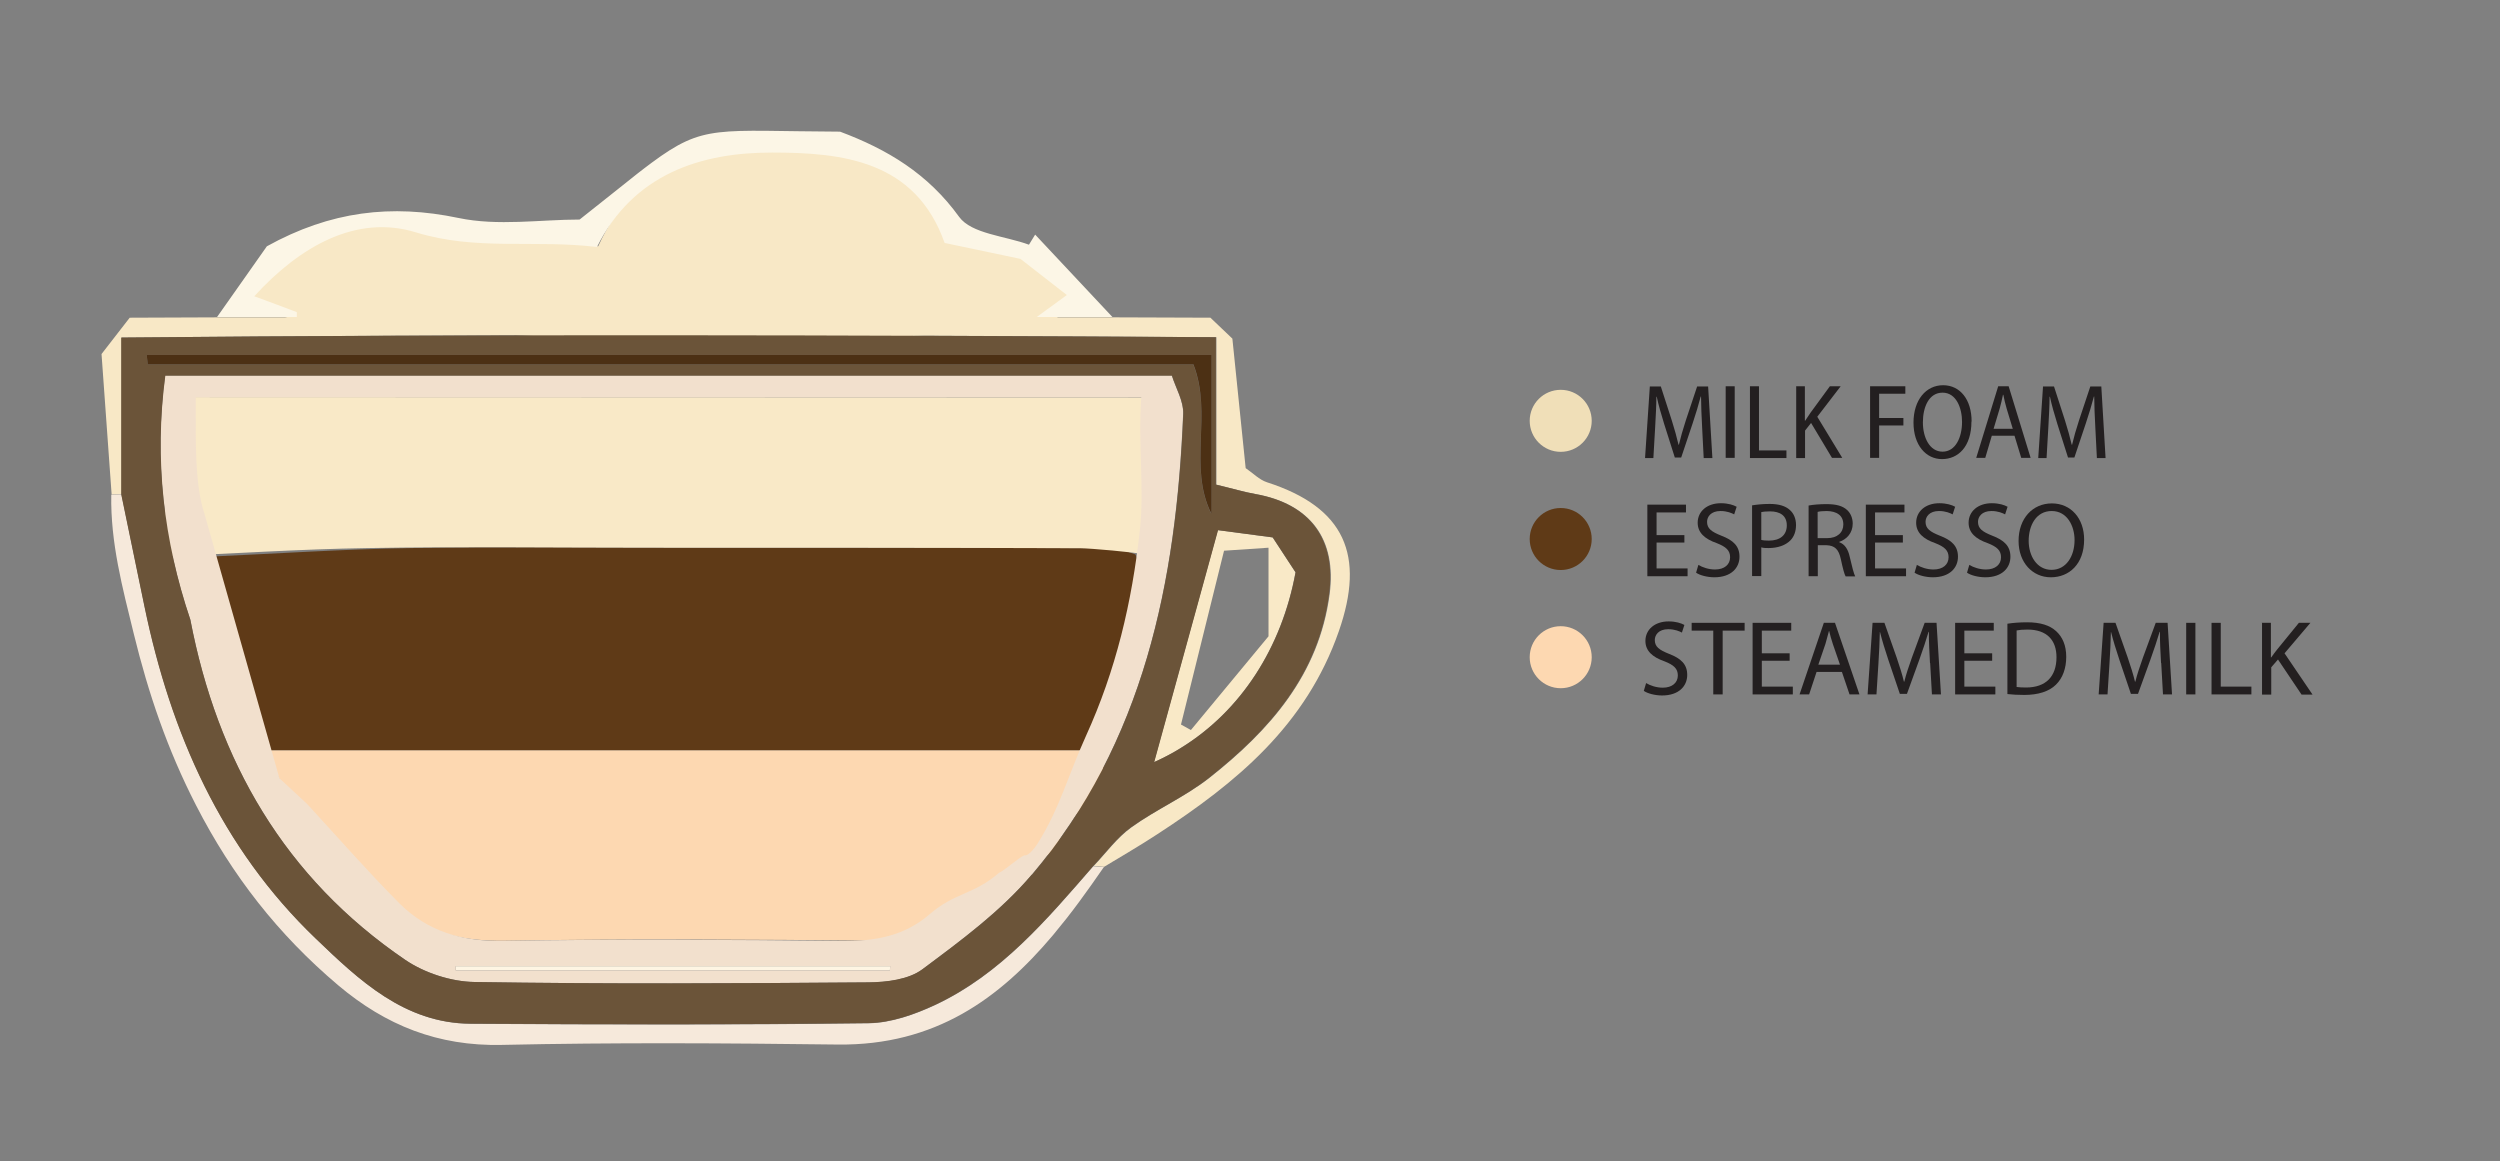 <?xml version="1.0" encoding="UTF-8"?>
<svg id="Layer_2" xmlns="http://www.w3.org/2000/svg" viewBox="0 0 141.09 65.55">
  <rect x="0" y="0" width="141.09" height="65.55" fill="#808080" stroke="none"/>
  <defs>
    <style>
      .cls-1 {
        fill: none;
      }

      .cls-2 {
        fill: #fef5e3;
      }

      .cls-3 {
        fill: #231f20;
      }

      .cls-4 {
        fill: #f8f0e2;
      }

      .cls-5 {
        fill: #4c3014;
      }

      .cls-6 {
        fill: #fdd8b1;
      }

      .cls-7 {
        fill: #fcf6e6;
      }

      .cls-8 {
        fill: #6b5439;
      }

      .cls-9 {
        fill: #f9e9c7;
      }

      .cls-10 {
        fill: #f0dfb8;
      }

      .cls-11 {
        fill: #f6e9db;
      }

      .cls-12 {
        fill: #f2e0cd;
      }

      .cls-13 {
        fill: #f8e8c6;
      }

      .cls-14 {
        fill: #5f3a17;
      }
    </style>
  </defs>
  <g id="Layer_1-2" data-name="Layer_1">
    <g>
      <path class="cls-14" d="M14.33,41.9c.17.67.34,1.34.51,2.01.56.48,1.11.97,1.67,1.45-.35-.9-.7-1.8-1.17-3.01h45.73c.47,2.42-2.07,3.56-2.54,5.51.37-.15.74-.31,1.1-.46.89-1.33,1.77-2.66,2.66-4,0-1.15.9-2.1,1.08-3.22.11-.72-.36-1.6,0-2.28.4-2.15,1.7-4.22.71-6.61-.4-.12-.81-.34-1.22-.35-8.03-.03-16.06-.03-24.08-.03-5.19,0-10.38-.06-15.56.02-3.84.06-7.68.32-11.52.49.52,2,1.05,4,1.57,6"/>
      <path class="cls-6" d="M62.23,42.35H15.11c.49,1.21.85,2.11,1.21,3.01,1.9,1.88,3.75,3.8,5.73,5.61,1.75,1.6,3.91,2.16,6.45,2.12,7.02-.12,14.05-.07,21.07,0,2,.02,3.8-.29,5.34-1.5,1.58-1.24,3.14-2.48,4.71-3.73.48-1.95,3.1-3.08,2.62-5.51Z"/>
      <path class="cls-12" d="M10.73,34.92s0,.02,0,.03c0,0,0,0,0,.01v-.04Z"/>
      <path class="cls-9" d="M66.14,26.91c.03-1.15-.87-3.32-1.22-4.48-17.67,0-37.63-.02-55.3-.02-.01,1.03.02,2.07-.04,3.1-.13,1.97-.31,3.94-.46,5.91,3.89-.17,7.79-.43,11.68-.49,5.26-.09,10.52-.02,15.79-.02,8.14,0,16.29,0,24.43.03.41,0,3.13.23,3.54.35"/>
      <path class="cls-13" d="M59.46,18.09c.51-.41.93-.74,1.43-1.15-1.01-.86-1.87-1.6-2.68-2.29-1.45-.33-2.85-.66-4.38-1.01-1.67-5.23-5.89-5.73-9.94-5.74-4.14,0-8.03,1.38-10.13,6-3.6-.48-6.94.26-10.46-.93-3.4-1.15-6.67.87-9.31,4.06.92.38,1.67.69,2.41.99,14.03,1.1,29.01,2.17,43.05.07Z"/>
      <path class="cls-7" d="M16.76,17.62c-.74-.28-1.48-.56-2.41-.9,2.59-2.84,5.78-4.63,9.11-3.61,3.44,1.06,6.7.4,10.23.83,2.05-4.11,5.85-5.34,9.9-5.33,3.95,0,8.08.45,9.72,5.1,1.49.31,2.86.6,4.28.9.8.62,1.64,1.27,2.62,2.04-.59.43-1.04.76-1.7,1.24h4.27c-1.45-1.55-2.91-3.1-4.36-4.65-.12.19-.23.38-.35.57-1.35-.5-3.24-.61-3.94-1.57-1.76-2.44-4.05-3.81-6.72-4.81-6.98-.03-7.66-.45-10.64,1.76-.25.18-.51.39-.8.61-.85.67-1.9,1.52-3.26,2.59-2.21,0-4.61.38-6.84-.09-3.77-.79-7.22-.39-10.81,1.6-.82,1.16-1.81,2.58-2.81,3.99h4.5c0-.09,0-.18,0-.27Z"/>
      <g>
        <path class="cls-2" d="M25.72,54.77h24.5c0-.08.02-.16.02-.24h-24.52c0,.08,0,.16,0,.24Z"/>
        <path class="cls-4" d="M10.74,34.96s0-.01,0-.02v.04s0-.01,0-.02Z"/>
        <path class="cls-12" d="M11.54,29c-.57-1.69-.49-4.27-.49-6.58h2.21c16.35,0,32.69,0,49.04,0h2.11c-.19,2.64.18,5.15-.08,7.5-.45,4.09-1.35,7.9-3.05,11.63-.97,2.13-1.47,4.07-2.73,6.07-.04.06-.47.72-.74.65-.35.15-1.09.84-1.43.99-1.43,1.24-2.49,1.1-3.92,2.34-1.4,1.21-3.04,1.52-4.86,1.5-6.39-.06-12.79-.11-19.18,0-2.32.04-4.28-.52-5.88-2.12-1.8-1.81-3.48-3.73-5.21-5.61-.52-.48-1.04-.97-1.56-1.45M10.74,34.97s0,0,0-.01c1.53,7.99,5.33,14.58,12.13,19.21,1.09.74,2.59,1.23,3.91,1.25,7.4.12,14.81.08,22.21.02,1.04,0,2.29-.15,3.07-.74,2.18-1.63,4.43-3.29,6.17-5.34,6.33-7.47,8.15-16.53,8.54-26,.03-.73-.43-1.47-.64-2.17H9.32c-.63,4.74-.1,9.28,1.41,13.76M50.22,54.77h-24.5c0-.08,0-.16,0-.24h24.52c0,.08-.02.16-.02.24Z"/>
        <path class="cls-9" d="M65.13,43.01c.53-.23,1.03-.5,1.51-.8,3.38-2.08,5.69-5.65,6.47-9.91-.37-.56-.81-1.24-1.29-1.97-.25-.03-.5-.07-.75-.1-.74-.1-1.49-.19-2.34-.31-.54,1.95-1.06,3.86-1.59,5.78-.66,2.38-1.32,4.78-2.01,7.3ZM71.59,30.92v4.99c-1.2,1.45-2.79,3.37-4.38,5.29-.19-.1-.37-.21-.56-.31.78-3.16,1.56-6.32,2.43-9.81.89-.06,1.6-.11,2.51-.17Z"/>
        <path class="cls-13" d="M16.81,17.91h-4.5l-4.99.02c-.45.58-.9,1.16-1.59,2.05.18,2.45.37,5.19.57,7.93h0c.19,0,.38-.02.57-.02v-8.84c20.74-.2,41.06-.15,61.78-.02v8.32c.97.24,1.58.42,2.21.53,3.11.56,4.59,2.56,4.18,5.66-.6,4.54-3.38,7.67-6.77,10.35-1.36,1.07-3,1.78-4.41,2.8-.82.59-1.44,1.45-2.14,2.19.2.01.39.02.59.04h0c1.01-.61,2.03-1.2,3.02-1.85,4.44-2.89,8.38-6.13,10.23-11.45,1.49-4.28.35-6.98-4.05-8.4-.44-.14-.81-.53-1.21-.8-.24-2.3-.47-4.61-.75-7.31-.21-.2-.73-.69-1.24-1.18-1.83,0-3.66-.02-5.49-.02h-4.27"/>
        <path class="cls-11" d="M61.7,48.89c-2.62,3.01-5.21,6.09-8.92,7.83-1.16.54-2.49,1.01-3.74,1.03-7.49.1-14.99.08-22.48.03-3.73-.03-6.31-2.47-8.73-4.8-5.33-5.11-8.18-11.6-9.67-18.75-.44-2.11-.87-4.22-1.31-6.33-.19,0-.38.02-.57.02-.05,2.7.63,5.24,1.27,7.85.83,3.39,1.9,6.53,3.51,9.67,2.04,3.98,4.65,7.31,8.02,10.16,2.69,2.27,5.64,3.45,9.24,3.37,6.32-.14,12.65-.1,18.97-.02,5.49.06,9.13-2.6,12.15-6.19.5-.6.99-1.22,1.46-1.86.47-.64.94-1.3,1.4-1.97-.2-.01-.39-.02-.59-.04Z"/>
        <rect class="cls-1" x="2.69" width="74.27" height="65.55"/>
        <path class="cls-8" d="M17.82,52.97c2.43,2.33,5,4.78,8.73,4.8,7.49.05,14.99.06,22.48-.03,1.26-.02,2.58-.49,3.74-1.03,3.71-1.74,6.3-4.81,8.92-7.83.71-.74,1.33-1.61,2.14-2.19,1.41-1.01,3.05-1.72,4.41-2.8,3.39-2.68,6.17-5.81,6.77-10.35.41-3.1-1.07-5.11-4.18-5.66-.62-.11-1.23-.3-2.21-.53v-8.32c-20.72-.12-41.04-.18-61.78.02v8.84c.44,2.11.87,4.22,1.31,6.33,1.48,7.15,4.33,13.64,9.67,18.75ZM58.23,49.36c-1.74,2.06-3.99,3.72-6.17,5.34-.78.58-2.03.73-3.07.74-7.4.06-14.81.1-22.21-.02-1.32-.02-2.82-.51-3.91-1.25-6.8-4.63-10.6-11.22-12.13-19.21-1.51-4.48-2.04-9.03-1.41-13.76h56.81c.22.69.67,1.44.64,2.17-.39,9.47-2.22,18.52-8.54,26ZM68.74,29.92h0c.85.11,1.6.21,2.34.31.25.03.5.06.75.1.48.74.93,1.41,1.29,1.97h0c-.78,4.26-3.09,7.83-6.47,9.91-.48.3-.99.56-1.51.8.69-2.52,1.35-4.92,2.01-7.3.53-1.92,1.05-3.83,1.59-5.78ZM68.36,20.03v8.97c-1.33-2.67.09-5.63-1.02-8.44H8.34c-.02-.18-.04-.36-.06-.53h60.08Z"/>
        <path class="cls-5" d="M67.35,20.56c1.1,2.81-.32,5.76,1.02,8.44v-8.97H8.28c.02.18.04.36.06.53h59.01Z"/>
      </g>
      <g>
        <rect class="cls-1" width="141.09" height="65.55"/>
        <g>
          <circle class="cls-6" cx="88.08" cy="37.09" r="1.75"/>
          <g>
            <path class="cls-3" d="M92.9,38.55c.23.14.58.26.94.26.53,0,.85-.28.85-.69,0-.38-.22-.59-.76-.8-.66-.23-1.07-.58-1.07-1.15,0-.63.52-1.1,1.31-1.1.41,0,.71.1.89.2l-.14.43c-.13-.07-.4-.19-.77-.19-.55,0-.76.33-.76.61,0,.38.25.56.8.78.68.26,1.03.59,1.03,1.19,0,.62-.46,1.16-1.42,1.16-.39,0-.82-.11-1.03-.26l.13-.44Z"/>
            <path class="cls-3" d="M96.7,35.59h-1.23v-.44h2.99v.44h-1.24v3.6h-.53v-3.6Z"/>
            <path class="cls-3" d="M101,37.29h-1.57v1.46h1.75v.44h-2.27v-4.04h2.18v.44h-1.66v1.28h1.57v.43Z"/>
            <path class="cls-3" d="M102.52,37.92l-.42,1.27h-.54l1.37-4.04h.63l1.38,4.04h-.56l-.43-1.27h-1.43ZM103.84,37.51l-.4-1.16c-.09-.26-.15-.5-.21-.74h-.01c-.06.24-.13.49-.2.73l-.4,1.17h1.22Z"/>
            <path class="cls-3" d="M108.92,37.41c-.03-.56-.07-1.24-.06-1.75h-.02c-.14.47-.31.98-.51,1.54l-.71,1.96h-.4l-.65-1.92c-.19-.57-.35-1.09-.47-1.57h-.01c-.01.5-.04,1.18-.08,1.79l-.11,1.73h-.5l.28-4.04h.67l.69,1.96c.17.5.31.94.41,1.36h.02c.1-.41.25-.85.43-1.36l.72-1.96h.67l.25,4.04h-.51l-.1-1.77Z"/>
            <path class="cls-3" d="M112.43,37.29h-1.57v1.46h1.75v.44h-2.27v-4.04h2.18v.44h-1.66v1.28h1.57v.43Z"/>
            <path class="cls-3" d="M113.29,35.2c.32-.05.7-.08,1.11-.08.75,0,1.28.17,1.64.5.36.33.57.8.57,1.45s-.2,1.2-.58,1.57c-.38.38-1,.58-1.79.58-.37,0-.68-.02-.95-.05v-3.98ZM113.81,38.77c.13.02.32.03.53.03,1.12,0,1.72-.62,1.72-1.71,0-.95-.53-1.56-1.64-1.56-.27,0-.47.02-.61.05v3.19Z"/>
            <path class="cls-3" d="M121.96,37.41c-.03-.56-.07-1.24-.06-1.75h-.02c-.14.47-.31.98-.51,1.54l-.71,1.96h-.4l-.65-1.92c-.19-.57-.35-1.09-.47-1.57h-.01c-.01.5-.04,1.18-.08,1.79l-.11,1.73h-.5l.28-4.04h.67l.69,1.96c.17.5.31.94.41,1.36h.02c.1-.41.25-.85.43-1.36l.72-1.96h.67l.25,4.04h-.51l-.1-1.77Z"/>
            <path class="cls-3" d="M123.9,35.15v4.04h-.52v-4.04h.52Z"/>
            <path class="cls-3" d="M124.81,35.15h.52v3.6h1.73v.44h-2.25v-4.04Z"/>
            <path class="cls-3" d="M127.64,35.15h.52v1.95h.02c.11-.16.22-.3.32-.43l1.24-1.52h.65l-1.46,1.72,1.58,2.33h-.62l-1.33-1.98-.38.44v1.54h-.52v-4.04Z"/>
          </g>
        </g>
        <g>
          <circle class="cls-14" cx="88.08" cy="30.42" r="1.75"/>
          <g>
            <path class="cls-3" d="M95.06,30.62h-1.57v1.46h1.75v.44h-2.27v-4.04h2.18v.44h-1.66v1.28h1.57v.43Z"/>
            <path class="cls-3" d="M95.85,31.88c.23.14.58.26.94.26.53,0,.85-.28.85-.69,0-.38-.22-.59-.76-.8-.66-.23-1.07-.58-1.07-1.15,0-.63.52-1.1,1.31-1.1.41,0,.71.1.89.2l-.14.43c-.13-.07-.4-.19-.77-.19-.55,0-.76.33-.76.61,0,.38.25.56.8.78.68.26,1.03.59,1.03,1.19,0,.62-.46,1.16-1.42,1.16-.39,0-.82-.11-1.03-.26l.13-.44Z"/>
            <path class="cls-3" d="M98.88,28.52c.25-.04.58-.08,1-.08.52,0,.89.12,1.13.34.22.19.35.49.35.85s-.11.65-.31.86c-.28.29-.73.44-1.23.44-.16,0-.3,0-.42-.04v1.62h-.52v-3.99ZM99.4,30.47c.11.03.26.04.43.04.63,0,1.01-.31,1.01-.86s-.38-.79-.95-.79c-.23,0-.4.02-.49.04v1.57Z"/>
            <path class="cls-3" d="M102.07,28.53c.26-.05.64-.08,1-.08.56,0,.92.1,1.17.33.2.18.32.46.32.77,0,.53-.34.89-.76,1.03v.02c.31.11.5.4.59.82.13.56.23.95.31,1.11h-.54c-.07-.11-.16-.46-.27-.97-.12-.56-.34-.77-.81-.79h-.49v1.75h-.52v-3.99ZM102.59,30.37h.53c.56,0,.91-.31.91-.77,0-.52-.38-.75-.93-.76-.25,0-.43.02-.52.05v1.48Z"/>
            <path class="cls-3" d="M107.39,30.62h-1.57v1.46h1.75v.44h-2.27v-4.04h2.18v.44h-1.66v1.28h1.57v.43Z"/>
            <path class="cls-3" d="M108.18,31.88c.23.14.58.26.94.26.53,0,.85-.28.85-.69,0-.38-.22-.59-.76-.8-.66-.23-1.07-.58-1.07-1.15,0-.63.52-1.1,1.31-1.1.41,0,.71.1.89.2l-.14.43c-.13-.07-.4-.19-.77-.19-.55,0-.76.33-.76.61,0,.38.25.56.8.78.68.26,1.03.59,1.03,1.19,0,.62-.46,1.16-1.42,1.16-.39,0-.82-.11-1.03-.26l.13-.44Z"/>
            <path class="cls-3" d="M111.14,31.88c.23.14.58.26.94.26.53,0,.85-.28.85-.69,0-.38-.22-.59-.76-.8-.66-.23-1.07-.58-1.07-1.15,0-.63.52-1.1,1.31-1.1.41,0,.71.1.89.2l-.14.43c-.13-.07-.4-.19-.77-.19-.55,0-.76.33-.76.61,0,.38.25.56.8.78.68.26,1.03.59,1.03,1.19,0,.62-.46,1.16-1.42,1.16-.39,0-.82-.11-1.03-.26l.13-.44Z"/>
            <path class="cls-3" d="M117.62,30.45c0,1.39-.85,2.13-1.88,2.13s-1.82-.83-1.82-2.05c0-1.28.8-2.12,1.88-2.12s1.82.85,1.82,2.04ZM114.49,30.52c0,.86.47,1.64,1.29,1.64s1.3-.76,1.3-1.68c0-.8-.42-1.64-1.29-1.64s-1.3.8-1.3,1.69Z"/>
          </g>
        </g>
        <g>
          <circle class="cls-10" cx="88.08" cy="23.75" r="1.75"/>
          <g>
            <path class="cls-3" d="M96.06,24.08c-.03-.55-.06-1.21-.06-1.7h-.02c-.12.46-.27.96-.45,1.5l-.65,1.94h-.36l-.6-1.89c-.17-.55-.32-1.07-.42-1.54h-.02c0,.5-.04,1.14-.07,1.73l-.1,1.73h-.47l.27-4.04h.62l.62,1.92c.16.51.28.94.38,1.37h.02c.1-.42.22-.85.39-1.37l.64-1.92h.62l.24,4.04h-.49l-.09-1.76Z"/>
            <path class="cls-3" d="M97.9,21.8v4.04h-.51v-4.04h.51Z"/>
            <path class="cls-3" d="M98.76,21.8h.51v3.62h1.55v.43h-2.06v-4.04Z"/>
            <path class="cls-3" d="M101.36,21.8h.5v1.94h.02c.1-.16.2-.31.3-.45l1.09-1.49h.61l-1.32,1.72,1.41,2.32h-.58l-1.18-1.97-.34.43v1.55h-.5v-4.04Z"/>
            <path class="cls-3" d="M105.54,21.8h1.99v.42h-1.48v1.37h1.37v.42h-1.37v1.83h-.51v-4.04Z"/>
            <path class="cls-3" d="M111.26,23.79c0,1.42-.75,2.12-1.66,2.12s-1.61-.79-1.61-2.06.7-2.11,1.67-2.11,1.61.82,1.61,2.05ZM108.52,23.84c0,.85.38,1.65,1.11,1.65s1.1-.8,1.1-1.68c0-.79-.33-1.65-1.1-1.65s-1.11.81-1.11,1.68Z"/>
            <path class="cls-3" d="M112.41,24.59l-.37,1.25h-.51l1.24-4.04h.59l1.24,4.04h-.53l-.38-1.25h-1.27ZM113.59,24.19l-.34-1.12c-.08-.27-.14-.54-.19-.79h-.02c-.05.26-.12.53-.19.79l-.34,1.13h1.09Z"/>
            <path class="cls-3" d="M118.25,24.08c-.03-.55-.06-1.21-.06-1.7h-.02c-.12.46-.27.96-.45,1.5l-.65,1.94h-.36l-.6-1.89c-.17-.55-.32-1.07-.42-1.54h-.02c0,.5-.04,1.14-.07,1.73l-.1,1.73h-.47l.27-4.04h.62l.62,1.92c.16.51.28.94.38,1.37h.02c.1-.42.22-.85.39-1.37l.64-1.92h.62l.24,4.04h-.49l-.09-1.76Z"/>
          </g>
        </g>
      </g>
    </g>
  </g>
</svg>